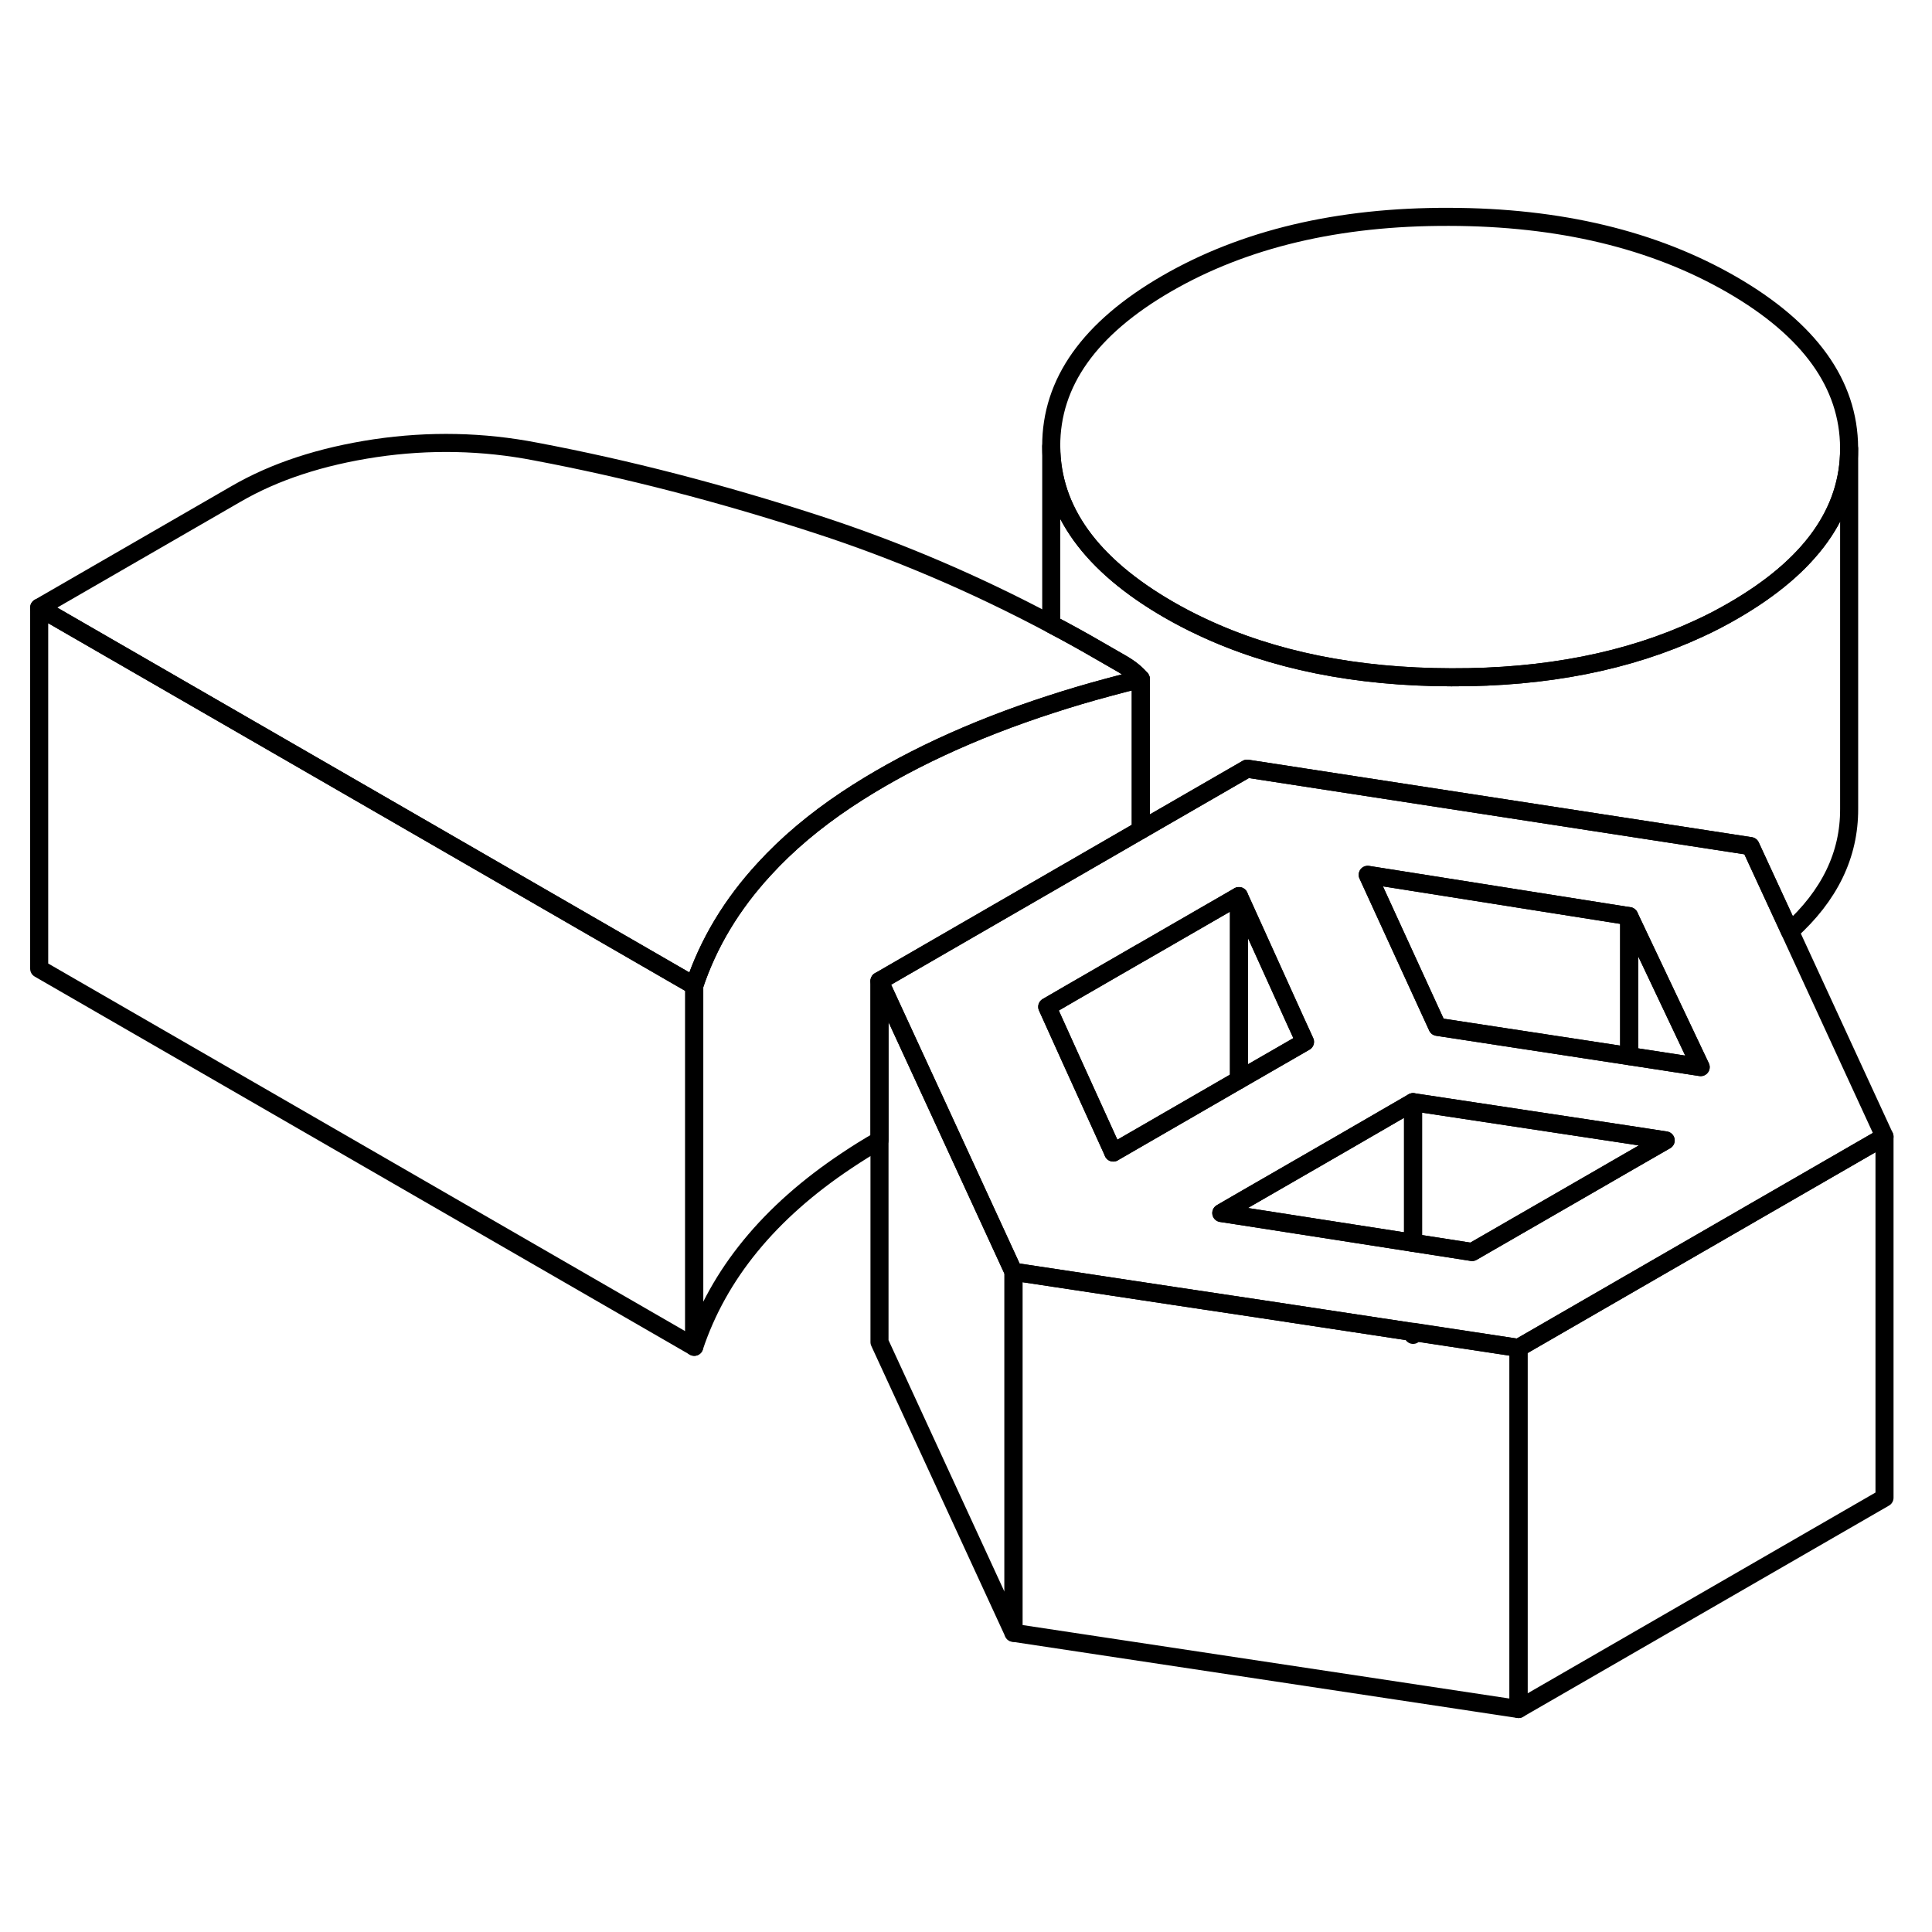 <svg width="48" height="48" viewBox="0 0 107 88" fill="none" xmlns="http://www.w3.org/2000/svg" stroke-width="1px"
     stroke-linecap="round" stroke-linejoin="round">
    <path d="M84.101 65.151V85.151L56.131 80.93V60.931L64.931 62.261L69.931 63.011L78.181 64.261L78.261 64.43V64.271L84.101 65.151Z" stroke="currentColor" stroke-linejoin="round"/>
    <path d="M38.45 45.091V65.091L2.17 44.151V24.151L21.39 35.241L38.45 45.091Z" stroke="currentColor" stroke-linejoin="round"/>
    <path d="M63.179 28.101V36.471L59.079 38.841L52.829 42.451L48.709 44.831V53.651C48.079 54.011 47.469 54.391 46.889 54.781C42.609 57.631 39.789 61.071 38.449 65.091V45.091C39.229 42.741 40.529 40.581 42.329 38.631C43.589 37.251 45.119 35.961 46.889 34.781C50.049 32.681 53.829 30.921 58.219 29.501C59.229 29.171 60.279 28.861 61.359 28.571C61.959 28.411 62.559 28.251 63.179 28.101Z" stroke="currentColor" stroke-linejoin="round"/>
    <path d="M63.18 28.101C62.56 28.25 61.96 28.411 61.36 28.571C60.28 28.861 59.23 29.171 58.22 29.501C53.83 30.921 50.05 32.681 46.89 34.781C45.12 35.961 43.59 37.251 42.33 38.631C40.53 40.581 39.23 42.74 38.45 45.09L21.39 35.24L2.17 24.151L13.08 17.851C15.22 16.61 17.79 15.771 20.79 15.321C23.78 14.881 26.75 14.941 29.68 15.511C34.71 16.461 39.9 17.8 45.25 19.541C49.68 20.98 54.01 22.831 58.22 25.071C59.1 25.531 59.97 26.011 60.83 26.511L62.2 27.3C62.33 27.381 62.46 27.46 62.58 27.55C62.81 27.721 63.01 27.901 63.18 28.101Z" stroke="currentColor" stroke-linejoin="round"/>
    <path d="M99.129 42.081L96.949 37.361L69.069 33.071L63.179 36.471L59.079 38.84L52.829 42.451L48.709 44.831L51.989 51.941L55.989 60.631L56.129 60.931L64.929 62.261L69.929 63.011L78.179 64.261H78.259L84.099 65.151L90.369 61.531L97.089 57.651L104.369 53.451L99.129 42.081ZM61.659 54.331L59.309 49.16L57.999 46.261L59.169 45.581L63.169 43.271L68.609 40.131L71.739 47.041L72.269 48.201L68.609 50.31L61.649 54.331H61.659ZM90.229 54.821L88.169 56.011L81.529 59.84L78.259 59.331L68.619 57.831L67.639 57.681L68.619 57.111L74.239 53.87L78.259 51.541L90.229 53.35L92.249 53.66L90.229 54.821ZM90.229 48.99L83.209 47.92L79.609 47.37L75.749 38.951L90.229 41.24L92.479 45.99L94.189 49.6L90.229 48.99Z" stroke="currentColor" stroke-linejoin="round"/>
    <path d="M78.259 51.541V59.331L68.619 57.831L67.639 57.681L68.619 57.111L74.239 53.87L78.259 51.541Z" stroke="currentColor" stroke-linejoin="round"/>
    <path d="M104.37 53.45V73.45L84.1 85.15V65.15L90.37 61.53L97.09 57.651L104.37 53.45Z" stroke="currentColor" stroke-linejoin="round"/>
    <path d="M72.279 48.2L68.619 50.31V40.13L71.749 47.041L72.279 48.2Z" stroke="currentColor" stroke-linejoin="round"/>
    <path d="M68.618 40.13V50.31L61.658 54.331L59.308 49.16L57.998 46.261L59.168 45.581L63.168 43.27H63.178L68.618 40.13Z" stroke="currentColor" stroke-linejoin="round"/>
    <path d="M90.228 41.24V48.99L83.208 47.92L79.608 47.37L75.748 38.95L90.228 41.24Z" stroke="currentColor" stroke-linejoin="round"/>
    <path d="M94.189 49.6L90.228 48.99V41.24L92.478 45.99L94.189 49.6Z" stroke="currentColor" stroke-linejoin="round"/>
    <path d="M92.25 53.66L90.23 54.821L88.17 56.011L81.53 59.84L78.26 59.331V51.541L90.23 53.35L92.25 53.66Z" stroke="currentColor" stroke-linejoin="round"/>
    <path d="M102.409 15.3V15.351C102.409 18.87 100.269 21.851 95.999 24.32C95.379 24.68 94.749 25.011 94.089 25.311C90.199 27.12 85.629 28.03 80.379 28.011C75.099 28 70.479 27.07 66.539 25.21C65.919 24.921 65.309 24.601 64.719 24.261C60.409 21.77 58.239 18.761 58.219 15.22C58.209 11.681 60.339 8.68 64.629 6.2C68.909 3.73 74.119 2.49 80.249 2.51C86.369 2.52 91.589 3.77 95.909 6.26C100.219 8.75 102.389 11.761 102.409 15.3Z" stroke="currentColor" stroke-linejoin="round"/>
    <path d="M56.129 60.931V80.93L48.709 64.831V44.831L51.989 51.941L55.989 60.631L56.129 60.931Z" stroke="currentColor" stroke-linejoin="round"/>
    <path d="M102.411 15.351V35.3C102.421 37.84 101.331 40.1 99.131 42.081L96.951 37.361L69.071 33.071L63.181 36.471V28.101C63.011 27.901 62.811 27.721 62.581 27.55C62.461 27.46 62.331 27.381 62.201 27.3L60.831 26.511C59.971 26.011 59.101 25.53 58.221 25.07V15.22C58.241 18.761 60.411 21.77 64.721 24.261C65.311 24.601 65.921 24.921 66.541 25.21C70.481 27.07 75.101 28 80.381 28.011C85.631 28.03 90.201 27.12 94.091 25.311C94.751 25.011 95.381 24.68 96.001 24.32C100.271 21.851 102.411 18.87 102.411 15.351Z" stroke="currentColor" stroke-linejoin="round"/>
</svg>